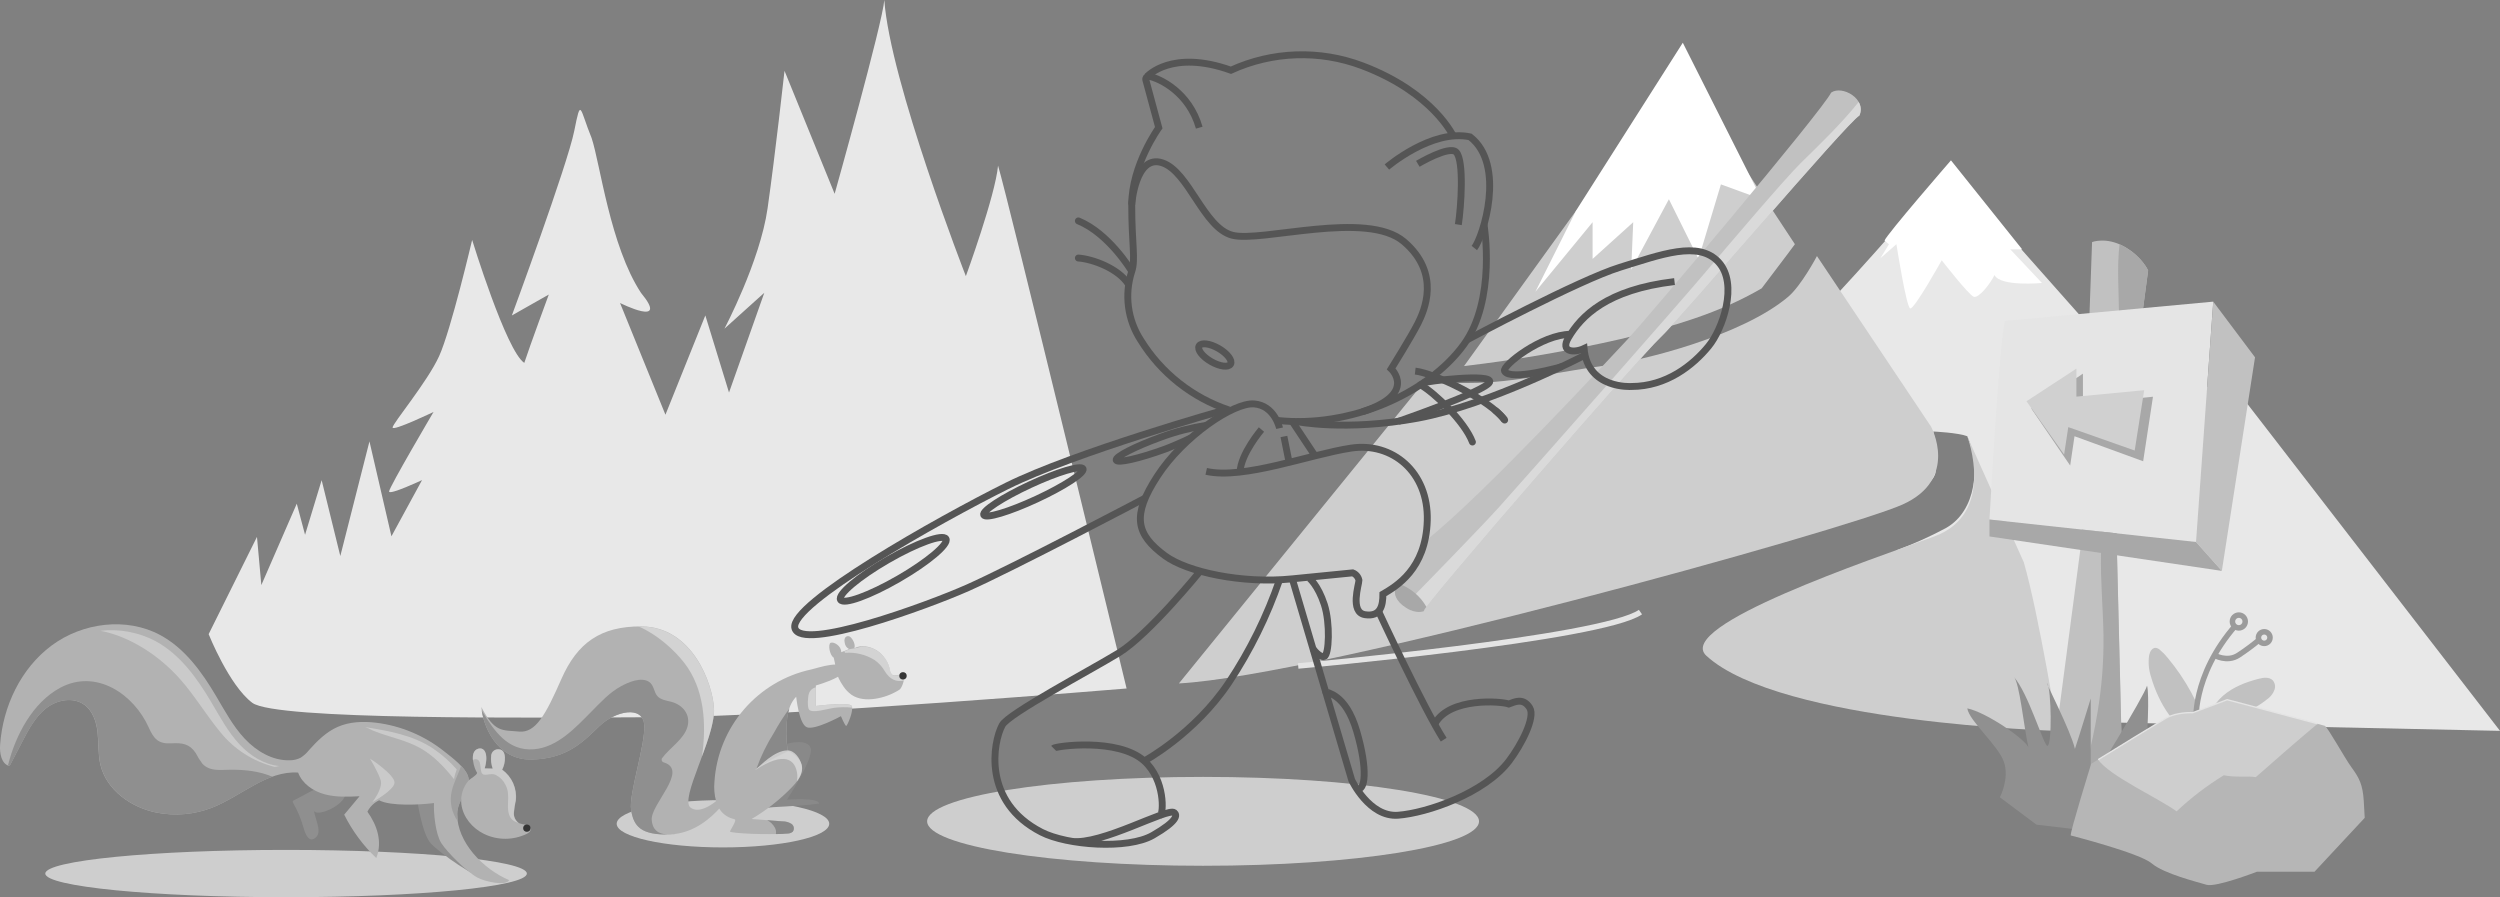 <?xml version="1.0" encoding="UTF-8"?>
<svg id="svg172" xmlns="http://www.w3.org/2000/svg" viewBox="0 0 905.72 325.05">
  <rect x="0" y="0" width="905.72" height="325.05" fill="#808080" stroke="none"/>
  <defs>
    <style>
      .cls-1 {
        fill: #8f8f8f;
      }

      .cls-2 {
        fill: #cecece;
      }

      .cls-3 {
        stroke: #9b9b9b;
      }

      .cls-3, .cls-4 {
        stroke-width: 2px;
      }

      .cls-3, .cls-4, .cls-5, .cls-6, .cls-7, .cls-8, .cls-9, .cls-10 {
        fill: none;
      }

      .cls-3, .cls-4, .cls-5, .cls-6, .cls-10 {
        stroke-miterlimit: 10;
      }

      .cls-4, .cls-5 {
        stroke: #e4e4e4;
      }

      .cls-11 {
        fill: #b6b6b6;
      }

      .cls-12 {
        fill: #d0d0d0;
      }

      .cls-13 {
        fill: #909090;
      }

      .cls-5 {
        stroke-width: .5px;
      }

      .cls-14 {
        fill: #c1c1c1;
      }

      .cls-15 {
        fill: #9b9b9b;
        opacity: .5;
      }

      .cls-15, .cls-16, .cls-17 {
        isolation: isolate;
      }

      .cls-18 {
        fill: #e5e5e5;
      }

      .cls-6, .cls-7, .cls-8, .cls-9, .cls-10 {
        stroke: #555;
      }

      .cls-6, .cls-10 {
        stroke-width: 2.5px;
      }

      .cls-7 {
        stroke-miterlimit: 10;
        stroke-width: 2.5px;
      }

      .cls-8 {
        stroke-miterlimit: 10;
        stroke-width: 2.5px;
      }

      .cls-9 {
        stroke-miterlimit: 10;
        stroke-width: 2.5px;
      }

      .cls-19 {
        fill: #dadada;
      }

      .cls-20 {
        fill: #898989;
      }

      .cls-21 {
        fill: #fff;
      }

      .cls-16 {
        opacity: .8;
      }

      .cls-16, .cls-17 {
        fill: #dbdbdb;
      }

      .cls-17 {
        opacity: .6;
      }

      .cls-22 {
        fill: #353535;
      }

      .cls-23 {
        fill: #a8a8a8;
      }

      .cls-10 {
        stroke-linecap: round;
      }

      .cls-24 {
        fill: #9f9f9f;
      }

      .cls-25 {
        fill: #b2b2b2;
      }

      .cls-26 {
        fill: #e8e8e8;
      }
    </style>
  </defs>
  <g id="g170">
    <g id="g168">
      <ellipse id="ellipse2" class="cls-2" cx="103.64" cy="316.48" rx="87.23" ry="8.57"/>
      <ellipse id="ellipse4" class="cls-2" cx="261.92" cy="298.44" rx="38.5" ry="8.57"/>
      <path id="path8" class="cls-26" d="M905.72,264.78l-198-4.27-20.59-61.16c6.1-2.26,12.04-4.93,17.77-8,11.26-6.27,12.58-22.69,7.82-33.31-3.43-1.31-12.31-1.71-12.31-1.71,1.02,4.83,1.3,9.79.83,14.71-.65,5-12.33,11-18.94,14l-24-71.34c3.63-2.07,39.84-43.64,39.84-43.64h16.21l69.46,78.37,22.9-11.8,99.01,128.15Z"/>
      <path id="path10" class="cls-2" d="M712.7,158.04s10.72,28-11.92,36.3c-22.64,8.3-94.37,32.4-82.59,43.23,26.69,24.53,127.29,27.22,127.29,27.22,0,0-6.89-42.43-12.28-61.07l-20.5-45.68Z"/>
      <path id="path12" class="cls-26" d="M75.59,229.74l17.51-35.24,1.58,17.47,12.84-29.5,3,11.28,6.01-19.8,6.76,27.49,10.56-41.53,7.96,34.38,11.09-20.36s-11.94,5.6-11.94,4.12,16.11-28.81,16.11-28.81c0,0-14.84,7.12-14.84,5.64,0-1.47,12.57-16.45,16.86-25.86,4.29-9.42,11.96-42.1,11.96-42.1,0,0,12.32,40.21,18.89,44.55,2.12-6.44,8.88-24.76,8.88-24.76l-13.38,7.58s20.16-54.58,22.62-66.93,1.89-8.1,6.28,2.67c3.07,9.14,6.71,39.05,17.88,56.06,10.57,12.78-7.59,3.68-7.59,3.68l16.45,40.48,14.45-35.98,8.58,27.94,12.79-36.15-14.45,13.02s12.88-24.33,15.63-43.58,6.14-49.84,6.14-49.84l18.16,44.56S319.73,8.39,320.38,0c2.05,29.53,29.54,100.05,29.54,100.05,0,0,10.68-29.22,11.66-40.05,3.32,10.73,46.57,189.43,46.57,189.43,0,0-121.99,10.19-169.56,10.4-47.57.21-138.76,1.07-147.17-5.2-8.41-6.27-15.83-24.89-15.83-24.89h0Z"/>
      <path id="path16" class="cls-20" d="M285.11,269.47s7.46-2.12,8.62,1.61c1.16,3.73-8.62,18.64-8.62,18.64,0,0,11.19-.94,11.66,1.39-8.17,1.17-17.81,1.13-18.41,1.58-.6.45,6.75-23.22,6.75-23.22Z"/>
      <path id="path18" class="cls-25" d="M308.57,255.77c-.83-1.55-13,0-13,0v-7.42s9.27-2.7,9.85-4.84c1.46-5.33-9.58-1.35-11.4-1-19.53,4.16-33.91,20.8-35.19,40.73-.22,2.35-.02,4.72.6,7-2.42,1.94-6.35,4.35-9.17,2.41-4.36-3,9-25.46,8.42-36-.48-8.92-7.77-29.57-26.27-29.71-14.84-.1-23.28,6-29,19s-9.33,19.69-15.39,19.1c-6.06-.59-8.77.5-13.63-8.88.47,6.34,5.34,19.34,18.35,19s18.74-6.7,24.48-12.16c5.74-5.46,15.71-7.6,16.18-.34s-5.69,25-4.76,30.81,3.5,9.13,14.09,8.81c9-.28,15.25-6.52,17.86-9.34,1.05,1.77,2.74,3.07,4.72,3.63.32.05.63.16.92.3.7.42-1.48,3.56-1.78,4.32-.3.76,14.15,1.34,20.84.78.7.01,1.38-.22,1.93-.66.66-.88.48-2.14-.4-2.8-.04-.03-.09-.06-.13-.09-.95-.58-2.05-.88-3.16-.86l-11.24-.84c5.38-3.17,10.31-7.06,14.64-11.55,2.14-2.21,4.27-5.12,3.49-8.11-.64-2.4-3-3.92-5.09-5.19-.53-3.94-.58-7.94-.13-11.89.5-3.2,1.3-5.49,3.25-7.57,0,.07,1,9.81,3.82,11.05s12.39-4,12.39-4c0,0,1.52,3.63,1.93,3.53s2.81-5.66,1.98-7.22h0Z"/>
      <path id="path20" class="cls-25" d="M302.05,238.26c-1.44-.78-2.2-4.89-1.1-5.38,1.1-.49,3.88,1.1,3.82,3.42.72-.37,2.38-.79,2.76-1.21-.83-.44-1.39-1.26-1.49-2.2-.57-2.32,1.15-2.83,2-2.14.85.69,2,2.71,1.48,4.08,2.53-1.32,5.78-.66,8.19.87,2.4,1.61,4.08,4.09,4.66,6.92.06.67.34,1.29.8,1.78,1.09.86,2.74-.35,4,.11,1.09.38-.32,4.73-1.29,5.35-2.68,1.7-5.68,2.83-8.82,3.3-2.93.43-6.1.24-8.54-1.43-1.18-.85-2.2-1.9-3-3.12-2.98-4.43-2.24-5.31-3.47-10.35h0Z"/>
      <path id="path22" class="cls-20" d="M285.98,256.72c-2.04,2.76-3.89,5.65-5.53,8.66-2.59,4.09-4.73,8.45-6.37,13,3.71-2.36,7.59-4.46,11.59-6.28l-.34-.21c-.53-3.94-.58-7.94-.13-11.89.17-1.11.43-2.21.78-3.28Z"/>
      <path id="path24" class="cls-1" d="M236.11,297.11c-.54-5.66,13.7-18.14,4.28-20.93-.53-.17-.82-.73-.65-1.25.02-.06.04-.12.07-.18,2.71-3.75,7.91-6.82,9.23-11.39s-1.85-8.14-6-9.15c-1.57-.38-3.7-.7-4.85-2-1.35-1.49-1.21-4-3.08-5.21-2.88-1.83-7.44.16-10,1.55-4.22,2.24-7.53,5.92-10.86,9.27-5.66,5.7-12.27,12.95-20.82,13.63-9.54.77-14.53-6.87-18.9-14,1,6.65,6,18.07,18.21,17.75,13-.33,18.74-6.7,24.48-12.16,5.74-5.46,15.71-7.6,16.18-.34s-5.69,25-4.76,30.81,3.5,9.13,14.09,8.81c.8-.03,1.61-.11,2.4-.24-4.45.57-8.53.29-9.02-4.97h0Z"/>
      <path id="path26" class="cls-16" d="M316.87,239.14c1.5,1.04,2.75,2.41,3.65,4,1.84,3,4.11,4.05,7,3.43.21-1,.21-1.88-.26-2-1.3-.46-2.95.75-4-.11-.46-.49-.74-1.11-.8-1.78-.58-2.83-2.26-5.31-4.66-6.92-1.62-1.05-3.53-1.59-5.46-1.55-.89.23-1.78.46-2.67.66h-.06c-.62.14-1.24.24-1.87.32-.65.25-1.28.53-1.9.83.12.18.25.35.38.51,3.74-.29,7.47.62,10.65,2.61h0Z"/>
      <path id="path28" class="cls-16" d="M247.82,240.04c7.4,9.47,8.18,22.17,6.51,34,2.34-6.33,4.58-12.9,4.33-17.35-.48-8.92-7.77-29.57-26.27-29.71h-1c6.58,2.82,12.72,8.32,16.43,13.06Z"/>
      <path id="path30" class="cls-20" d="M283.51,297.58l-5.57-.43c1.18.59,2.15,1.53,2.78,2.69.4.71.53,1.54.37,2.34,1.55,0,3-.09,4.18-.19.7.01,1.38-.22,1.93-.66.66-.88.48-2.14-.4-2.8-.04-.03-.09-.06-.13-.09-.95-.58-2.05-.88-3.16-.86Z"/>
      <circle id="circle32" class="cls-22" cx="327.14" cy="244.85" r="1.34"/>
      <path id="path34" class="cls-16" d="M285.33,271.86c-4.77,0-9.83,5.5-11.79,7.16,10.79-7.09,14.69-3.82,15.29,1.5.09.87.04,1.74-.14,2.59,1.36-1.84,2.29-3.93,1.73-6.06-.64-2.4-2.6-5.19-5.09-5.19h0Z"/>
      <path id="path36" class="cls-16" d="M295.55,255.77v-6.75c-1.17.24-2.12,1.1-2.48,2.24-.42,1-.63,4.91,0,5.79,1.16,1.54,6.94-.33,8.8-.56,2.26-.32,4.55-.36,6.82-.12-.01-.21-.06-.41-.15-.6-.8-1.55-12.99,0-12.99,0Z"/>
      <path id="path38" class="cls-1" d="M151.04,289.06s1.73,12.95,5.08,16.55c3.35,3.6,17.29,13.25,18,11.4-6.77-8.45-14-29.49-14-29.49l-9.08,1.54Z"/>
      <path id="path40" class="cls-1" d="M106.51,289.91c-.15.06-.29.16-.38.29-.16.25,0,.57.14.82,1.57,2.74,2.8,5.67,3.65,8.71.62,2.19,1.75,5.22,3.77,4.16,3.51-1.85.64-6.46,0-10.38.4,2.42,8.16-.38,10.69-4,3.24-4.61-4.46-5.29-7.26-4.59-3.61.92-7.26,3.41-10.61,4.99Z"/>
      <path id="path42" class="cls-25" d="M136.16,261.82c-4.66-.54-9.52-.37-13.81,1.52-4.12,1.81-7.41,5.06-10.4,8.42-.86,1.09-1.89,2.02-3.06,2.77-1.19.6-2.51.91-3.84.91-6.26.22-12.15-3.28-16.42-7.85-4.27-4.57-7.24-10.18-10.43-15.56-5.12-8.64-11.27-17.16-20.11-21.93-12.25-6.62-28.21-4.55-39.39,3.76C7.52,242.17,1.04,255.92.04,269.81c-.22,3.07.43,7,3.41,7.73l4.65-8.92c2.28-4.39,4.68-8.91,8.57-12s9.74-4.21,13.78-1.36c3.17,2.24,4.49,6.32,4.9,10.18s.13,7.81,1,11.59c2.19,9.19,11.16,15.56,20.43,17.38,6.74,1.31,13.71.68,20.1-1.83,10.57-4.16,19.79-13.43,31.12-12.69,1.48,4,5.41,6.72,9.53,7.85s8.47.94,12.74.73l-5.57,6.67c2.94,5.87,6.87,11.19,11.62,15.72,2.28-5.8.41-11.71-3.21-16.8.92-1.81,2.41-3.26,4.24-4.13,4.16,2.24,15.21,1.63,19.88,1-.2,3.38.51,11.21,2.67,14.55s9.17,10.35,13.16,12.51c2.52,1.36,10.25,3.16,11.4.87-9.46-4-18.88-13.73-18.84-24,0-5,4.35-8.31,4.12-12.55-.19-3.67-6.16-8-8.77-10.06-7.14-5.71-15.73-9.33-24.81-10.43h0Z"/>
      <path id="path44" class="cls-1" d="M83.62,278.86c-3.72,0-7.56.77-10.33-2.21-.9-1.2-1.69-2.47-2.36-3.8-2.21-3.37-4.91-3.78-8.79-3.55-4.74.28-6.38-1.52-8.27-5.77-5.38-12-19-21.35-32.06-14.36-10,5.38-16.15,17.18-18.85,27.83-.03.1-.07.19-.13.27.21.11.43.2.66.27l4.65-8.92c2.28-4.39,4.68-8.91,8.57-12s9.74-4.21,13.78-1.36c3.17,2.24,4.49,6.32,4.9,10.18s.13,7.81,1,11.59c2.19,9.19,11.16,15.56,20.43,17.38,6.74,1.31,13.71.68,20.1-1.83,7.52-3,14.36-8.49,21.76-11.18-4.64-1.98-9.64-2.56-15.06-2.54h0Z"/>
      <path id="path46" class="cls-17" d="M134.04,274.86c.22,0,9,5.91,8.89,8.67s-8,7.05-8,7.05c0,0,3.85-4.93,3-7.86s-3.89-7.86-3.89-7.86h0Z"/>
      <path id="path48" class="cls-24" d="M167.04,277.38c-.88,3-2.56,5.8-3.31,8.95-1,3.92-.19,8.08,2.21,11.33-.16-.93-.24-1.87-.24-2.81,0-5,4.35-8.31,4.12-12.55-.1-1.6-1.28-3.31-2.78-4.92Z"/>
      <path id="path50" class="cls-25" d="M173.04,271.34c2.29-.91,4.2,1.45,2.58,7.05l2.92.07c-.54-1.52-.73-3.14-.54-4.74.12-1.37,1.33-2.38,2.7-2.26.03,0,.05,0,.08,0,1.57.08,2.12,1.43,2.18,3,.04,1.52-.3,3.04-1,4.39,3.54,2.53,5.43,6.78,4.94,11.1-.33,1.49-.56,3-.7,4.52-.12,1.55.66,3.03,2,3.82.82.25,1.66.44,2.51.56.82.23,1.66.92,1.55,1.77-.1.7-.78,1.15-1.42,1.47-4.87,2.37-10.56,2.39-15.45.05-4.23-2.06-7.64-6.08-8.24-10.74-.37-3.06.55-6.14,2.52-8.51.7-.84,2.95-1.89,3.2-2.88-1.13-1.59-2.92-7.48.17-8.68h0Z"/>
      <circle id="circle52" class="cls-22" cx="190.87" cy="300.03" r="1.33"/>
      <path id="path54" class="cls-17" d="M65.38,246.19c5.29,6,9.36,12.92,14.45,19.06,5.02,6.24,11.94,10.66,19.71,12.59.57-.08,1.13-.18,1.7-.31-5.49-.5-10.59-3.71-14.4-7.78-4.27-4.58-7.23-10.18-10.42-15.57-5.12-8.64-11.28-17.16-20.12-21.93-6.11-3.2-13.04-4.5-19.89-3.72,11.17,2.17,21.71,9.41,28.97,17.66h0Z"/>
      <path id="path56" class="cls-17" d="M152.34,271.08c4.87,2.78,8.66,6.83,12.12,11.17.24-1.19.57-2.36,1-3.5-2.55-2.92-5.47-5.49-8.69-7.65-7.35-4.84-15.86-6.24-24.36-7.68l2.94,1.36c5.62,2.27,11.69,3.29,16.99,6.3h0Z"/>
      <path id="path126" class="cls-2" d="M638.22,104.47c-15.3,8.93-31.95,13.81-51.19,18.39-18.69,4.27-37.59,7.53-56.63,9.76l40.65-56.37,55.42-23.91,23.8,36.13s-3.14,4.3-12.05,16Z"/>
      <path id="path128" class="cls-2" d="M689.23,182.8c-20.69,9.27-211,62-262.13,64.8l88.5-108.85h16.56c16.55,0,33.68-4.32,48.46-6.18,14.78-1.86,50.63-11,67.24-25.07,4.84-4.15,10.4-14.73,10.4-14.73l41.32,61.77s10.34,19-10.35,28.26h0Z"/>
      <polygon id="polygon130" class="cls-21" points="590.96 97.67 591.7 80.5 576.98 93.8 576.98 80.5 556.24 105.72 571.02 76.25 609.66 15.48 638.22 72.18 623.47 66.8 615.35 93.8 604.62 72.18 590.96 97.67"/>
      <ellipse id="ellipse6" class="cls-2" cx="435.86" cy="297.56" rx="99.97" ry="16.1"/>
      <path id="path14" class="cls-4" d="M470.32,241.27s110.26-9.9,124-19.52"/>
      <path id="path58" class="cls-14" d="M515.77,221.46c-.37-1.68,78.91-92.89,85.72-99.15,6.81-6.26,67.73-78,72.14-80.45,2.68-6-6.2-11.06-10.21-8.33-3.73,7.3-67.86,83.12-73.66,89.3-5.8,6.18-52.29,56.46-72.64,72.56-4.4,12.23-8.47,14.29-11.61,17.84-.54,1.89.14,4.45,3.81,6.89s6.45,1.34,6.45,1.34h0Z"/>
      <path id="path60" class="cls-19" d="M652.39,59.07c-5.79,5.67-27.63,31.4-33.29,38.11-12.21,14.47-62.7,71.66-75.59,86.07-6,6.76-28.89,30.24-34.94,36.35.24.18.47.37.75.55,3.66,2.45,6.45,1.31,6.45,1.31-.37-1.68,78.91-92.89,85.72-99.15,6.81-6.26,67.73-78,72.14-80.45.74-1.58.64-3.42-.26-4.91-6.36,7.93-13.8,15.08-20.98,22.12h0Z"/>
      <path id="path62" class="cls-23" d="M507.12,211.59c-.56.55-1.1,1.09-1.61,1.67-.54,1.89.14,4.45,3.81,6.89s6.45,1.31,6.45,1.31c.24-.58.58-1.12,1-1.6-2.16-3.79-5.57-6.71-9.65-8.27h0Z"/>
      <path id="path64" class="cls-6" d="M434.47,46.26c-3.68-12.85-14.32-17.84-18.14-18.61-.57-.11-1.12.26-1.23.83-.03.16-.02.32.02.48l4.68,17.3s-9.79,13.57-9.79,27.89,1.47,19.8,0,24.2c-2.72,8.39-1.51,17.55,3.3,24.94,7.37,11.89,18.67,20.82,31.93,25.25"/>
      <path id="path66" class="cls-6" d="M415.68,27.63s8.8-9.85,30.26-2.19c15.02-6.87,32.15-7.45,47.6-1.61,26,9.82,33.11,25.77,33.11,25.77"/>
      <path id="path68" class="cls-6" d="M502.46,60.51s16.22-13.9,30.13-10.93c13.13,10.16,4.63,36.42,1.54,40.28"/>
      <path id="path70" class="cls-6" d="M513.66,59.35s11.43-6.82,13.91-4.22c2.92,3.07,1.76,19.93.77,26.24"/>
      <path id="path72" class="cls-6" d="M410.01,74.15s1.3-18.32,11-15.19,15,23.56,25.45,26.27,48.66-9.24,62.18,2.33,7.34,25.09,5,29.72-9.63,16.35-9.63,16.35c0,0,9.62,9-10.46,15.56"/>
      <path id="path74" class="cls-6" d="M537.64,81.37s4.62,27.2-7.44,43.64c-13,17.7-41.14,30.1-67.36,27.32"/>
      <path id="path76" class="cls-6" d="M463.57,155.14s-1.79-8.27-9.27-8.81c-7.48-.54-25.63,11.75-35,26.16s-7.74,21.09,2.77,28.87c8,5.89,27.94,10.21,46.09,8.35l21.9-2.17c1.17.45,2.03,1.47,2.27,2.7,0,1.43-3.4,11.62,2.22,12.46,5.62.84,6.46-3.31,6.46-7.46,4.77-2.8,15.57-9,16.07-26.64s-12.7-28.5-27.58-26.26-39,11.51-52.5,8.43"/>
      <path id="path78" class="cls-6" d="M457.01,155.61s-7.6,8.93-7.73,15.41"/>
      <line id="line80" class="cls-6" x1="476.44" y1="165.17" x2="468.19" y2="152.74"/>
      <line id="line82" class="cls-6" x1="465.15" y1="158.13" x2="467.03" y2="167.53"/>
      <ellipse id="ellipse84" class="cls-7" cx="440.12" cy="128.62" rx="2.74" ry="6.58" transform="translate(108.67 445.46) rotate(-60)"/>
      <path id="path86" class="cls-6" d="M443.6,148.54s-54.21,15.29-78.83,27.52c-24.62,12.23-79.06,42.92-76.8,51.5s47.9-8.09,62.59-14.6c16.5-7.32,64.43-32.57,64.43-32.57"/>
      <path id="path88" class="cls-6" d="M434.82,206.91s-18.69,23.06-29.61,29.7c-10.58,6.44-39.86,21.91-42.11,26.07-3.35,6.18-7.31,27.78,14.2,38.8,9.35,4.79,31.25,6.39,40.37,1.14s8.79-7.37,7.76-8.21c-2.37-1.93-26.57,11.91-37.21,10.38"/>
      <path id="path90" class="cls-6" d="M381.7,271.09c.78-.78,23.39-3.9,32.84,4.6,7.66,6.91,7,19.25,5.81,19.66"/>
      <path id="path92" class="cls-6" d="M414.54,275.69s18.22-9.77,30.73-28.52c7.65-11.55,13.8-24.03,18.3-37.13"/>
      <path id="path94" class="cls-6" d="M468.19,209.71l21.52,72.91s6.34,13.52,16.79,12.73c10.45-.79,31.37-7.94,40.22-19.66,4.39-5.81,9.65-15.81,7.46-19.29-2.43-3.86-5.66-2-7.53-1.34-2.7-1-21.3-2.52-26.71,7"/>
      <path id="path96" class="cls-6" d="M499.44,221.46s16.22,34.94,23.59,46.52"/>
      <path id="path98" class="cls-6" d="M531.45,123.15s40.64-21.74,55.46-26.32c14.82-4.58,28.39-9.81,35.69-1.88,7.3,7.93,1.41,24.4-3.59,30.46-5.63,6.89-15.23,14.61-28,14.61,0,0-15.87,1.05-17.12-13.77-3.55,1.67-8.84,1.42-5.63-4,4.59-7.72,13.77-17.32,38.4-20.24"/>
      <path id="path100" class="cls-6" d="M469.62,152.71s17.77,3.65,44-1.2c26.23-4.85,60.66-22.89,60.66-22.89"/>
      <path id="path102" class="cls-10" d="M390.68,80.03c11.11,4.56,19.17,18,19.17,18"/>
      <path id="path104" class="cls-10" d="M390.68,93.48c5.31.38,14.51,3.85,18.09,9.41"/>
      <path id="path106" class="cls-6" d="M512.72,134.44c7,.8,26.88,10.28,32.4,17.73"/>
      <path id="path108" class="cls-10" d="M541.9,148.83c1.19,1,2.27,2.12,3.22,3.35"/>
      <path id="path110" class="cls-10" d="M514.62,139.4c5.28,3.06,16,13.34,18.82,20.74"/>
      <ellipse id="ellipse112" class="cls-8" cx="323.62" cy="206.26" rx="22.06" ry="3.95" transform="translate(-59.78 189.44) rotate(-30)"/>
      <ellipse id="ellipse114" class="cls-9" cx="374.39" cy="178.2" rx="19.84" ry="2.87" transform="translate(-40.23 174.27) rotate(-24.91)"/>
      <path id="path116" class="cls-6" d="M431.56,158.59c-2.14,1.1-7.35,3.35-9.47,4.12-9.35,3.41-17.27,5.21-17.71,4s6.8-4.91,16.14-8.32c5.38-2,10.94-3.44,16.61-4.32"/>
      <path id="path118" class="cls-6" d="M475.68,235.07s2.38,3.26,4.09,2.75,2.23-12,0-18.84-5.49-9.88-6-9.83"/>
      <path id="path120" class="cls-6" d="M480.23,250.5c.19.63,7.18.4,11.28,14.38,4.1,13.98,3.13,21.95,0,20.86"/>
      <path id="path122" class="cls-6" d="M569.07,121.11c-10.54,0-25,11.47-24,13.33,2,3.82,20.82-1.63,20.82-1.63"/>
      <path id="path124" class="cls-6" d="M506.61,152.65s31.85-11,33.08-14.24c1.23-3.24-23.11-.32-24.09.34"/>
      <path id="path132" class="cls-14" d="M742.05,287.27l12-90.94,3.88-108.63s5.13-2,11.64,1.65,8.66,8.66,8.66,8.66l-11.66,87.32,2.5,101.94-12.85,11.2-14.17-11.2Z"/>
      <path id="path134" class="cls-23" d="M778.26,98.01s-2.15-5-8.66-8.66c-.55-.31-1.12-.59-1.71-.84-1,8.33-.26,16.74-.21,25.14-.05,9.53-.74,19.04-2.07,28.48-2.58,19.4-4.06,38.94-4.46,58.51-.18,9.9.76,19.71.92,29.6.11,9.23-.6,18.45-2.12,27.56-2,12.4-5.39,24.49-9.06,36.5l5.33,4.21,12.88-11.24-2.5-101.94,11.66-87.32Z"/>
      <path id="path136" class="cls-18" d="M726.55,116.25c-1.78.14-5.79,71.95-5.79,71.95l74.83,8.13,6.24-87.05-75.28,6.97Z"/>
      <polygon id="polygon138" class="cls-14" points="804.95 206.81 816.97 129.45 801.83 109.28 795.59 196.33 804.95 206.81"/>
      <polygon id="polygon140" class="cls-23" points="751.57 158.04 750 168.66 735.91 148.01 754.62 135.36 754.62 146.23 780 143.73 776.44 167.11 751.57 158.04"/>
      <polygon id="polygon142" class="cls-12" points="749.31 154.74 747.8 164.67 734.17 145.37 752.26 133.54 752.26 143.7 776.81 141.36 773.37 163.22 749.31 154.74"/>
      <path id="path144" class="cls-13" d="M774.99,303.17s4.65-48,2.86-54.77c-1.07,3.93-20.4,35.08-20.4,35.08v-30.43s-4.3,14-5.73,18.26c-1.43-6.45-11.45-25.78-10-23.63s1.79,22.55,0,22.55c-1.43-.35-6.8-19-12.17-25.06,2.14,2.15,3.58,17.9,5.37,25.78-.72-2.86-15.23-12.89-22.2-14.32.72,4.65,11.1,13.25,13.25,19.33s-1.44,12.89-1.44,12.89l13.25,9.91,37.21,4.41Z"/>
      <path id="path146" class="cls-11" d="M750.2,302.68c-.34-1,7.41-25.95,7.41-25.95,0,0,22.91-14.15,27-16.51,4.09-2.36,9.77-2,9.77-2l12.46-4.71s34.37,9.09,35.38,9.43,7.07,11.45,9.77,15.16c2.7,3.71,4,6.06,4.38,12.13l.34,6.06-18.2,19.54h-20.89s-14.82,5.73-18.19,4.72-15.5-4-19.88-7.75-29.35-10.12-29.35-10.12h0Z"/>
      <path id="path148" class="cls-3" d="M795.59,262.41s-1.86-17.37,14.5-36"/>
      <circle id="circle150" class="cls-3" cx="811.1" cy="225.16" r="2.32"/>
      <circle id="circle152" class="cls-3" cx="820.3" cy="230.99" r="2.1"/>
      <path id="path154" class="cls-3" d="M802.25,237.39s4.56,2.67,8.69,0c2.72-1.78,5.32-3.72,7.81-5.81"/>
      <path id="path156" class="cls-15" d="M779.28,245.16c-.84-2.53-1.06-5.23-.65-7.86.26-1.23,1.06-2.64,2.33-2.59.58.07,1.13.32,1.55.73,1.03.86,1.97,1.82,2.8,2.87,6.46,7.73,11.34,16.66,14.36,26.27-.38-4.77,2.15-9.44,5.77-12.57s8.22-4.9,12.86-6.09c1.73-.45,3.82-.73,5.07.54.81.93,1.07,2.22.66,3.39-.4,1.14-1.09,2.15-2,2.94-2.13,1.78-4.46,3.31-6.94,4.55-5.18,2.94-10.1,6.32-14.7,10.1-.39.39-.89.66-1.43.79-.34.03-.68-.01-1-.12-9.76-2.46-16.15-13.97-18.68-22.95h0Z"/>
      <path id="path158" class="cls-2" d="M788.55,293.95c5.24-4.94,10.97-9.32,17.1-13.08,4.35.88,8.29.17,11.61.67,7-6.18,15.21-13.36,22.38-19.34-8.21-2.22-32.76-8.71-32.76-8.71l-12.47,4.71s-5.73-.33-9.77,2c-3.23,1.89-18.47,11.28-24.49,15,3.8,5.78,22.41,14.27,28.4,18.75h0Z"/>
      <polygon id="polygon160" class="cls-23" points="804.95 206.83 795.59 196.35 720.76 188.22 720.76 194.35 804.95 206.83"/>
      <path id="path162" class="cls-21" d="M682.75,87.15c.71-2.15,24.06-29.06,24.06-29.06l25.8,32.25h-4.3l11.47,12.18s-15.05,1.43-17.2-2.87c-1.48,3.1-5.69,8.47-7.5,7.87-1.81-.6-11.62-13.23-11.62-13.23,0,0-10,18-11.43,17.44-1.43-.56-4.98-23.26-4.98-23.26l-5.83,5.11,3.12-5.07-1.59-1.36Z"/>
      <path id="path164" class="cls-5" d="M839.64,262.2c-8.21-2.22-32.76-8.71-32.76-8.71l-12.47,4.71s-5.73-.33-9.77,2c-3.23,1.89-18.47,11.28-24.49,15"/>
      <path id="path166" class="cls-17" d="M172.14,275.07c2.88-.25,1.27,4.88,2.94,5.49,1.26.45,2.87-.54,4.45.15,1.56.76,2.82,2.02,3.58,3.58,1.15,2.16,1.05,4.23.94,6.59-.14,3.14.13,6.29,3.7,7.2-1.1-.86-1.7-2.21-1.63-3.6.14-1.52.37-3.03.7-4.52.49-4.32-1.4-8.57-4.94-11.1.7-1.35,1.04-2.87,1-4.39-.06-1.57-.61-2.92-2.18-3-1.37-.17-2.61.81-2.77,2.17,0,.03,0,.05,0,.08-.18,1.6,0,3.22.54,4.74l-2.92-.07c1.62-5.6-.29-8-2.58-7.05-1.46.57-1.81,2.23-1.66,4,.25-.16.54-.25.84-.27h0Z"/>
    </g>
  </g>
</svg>
